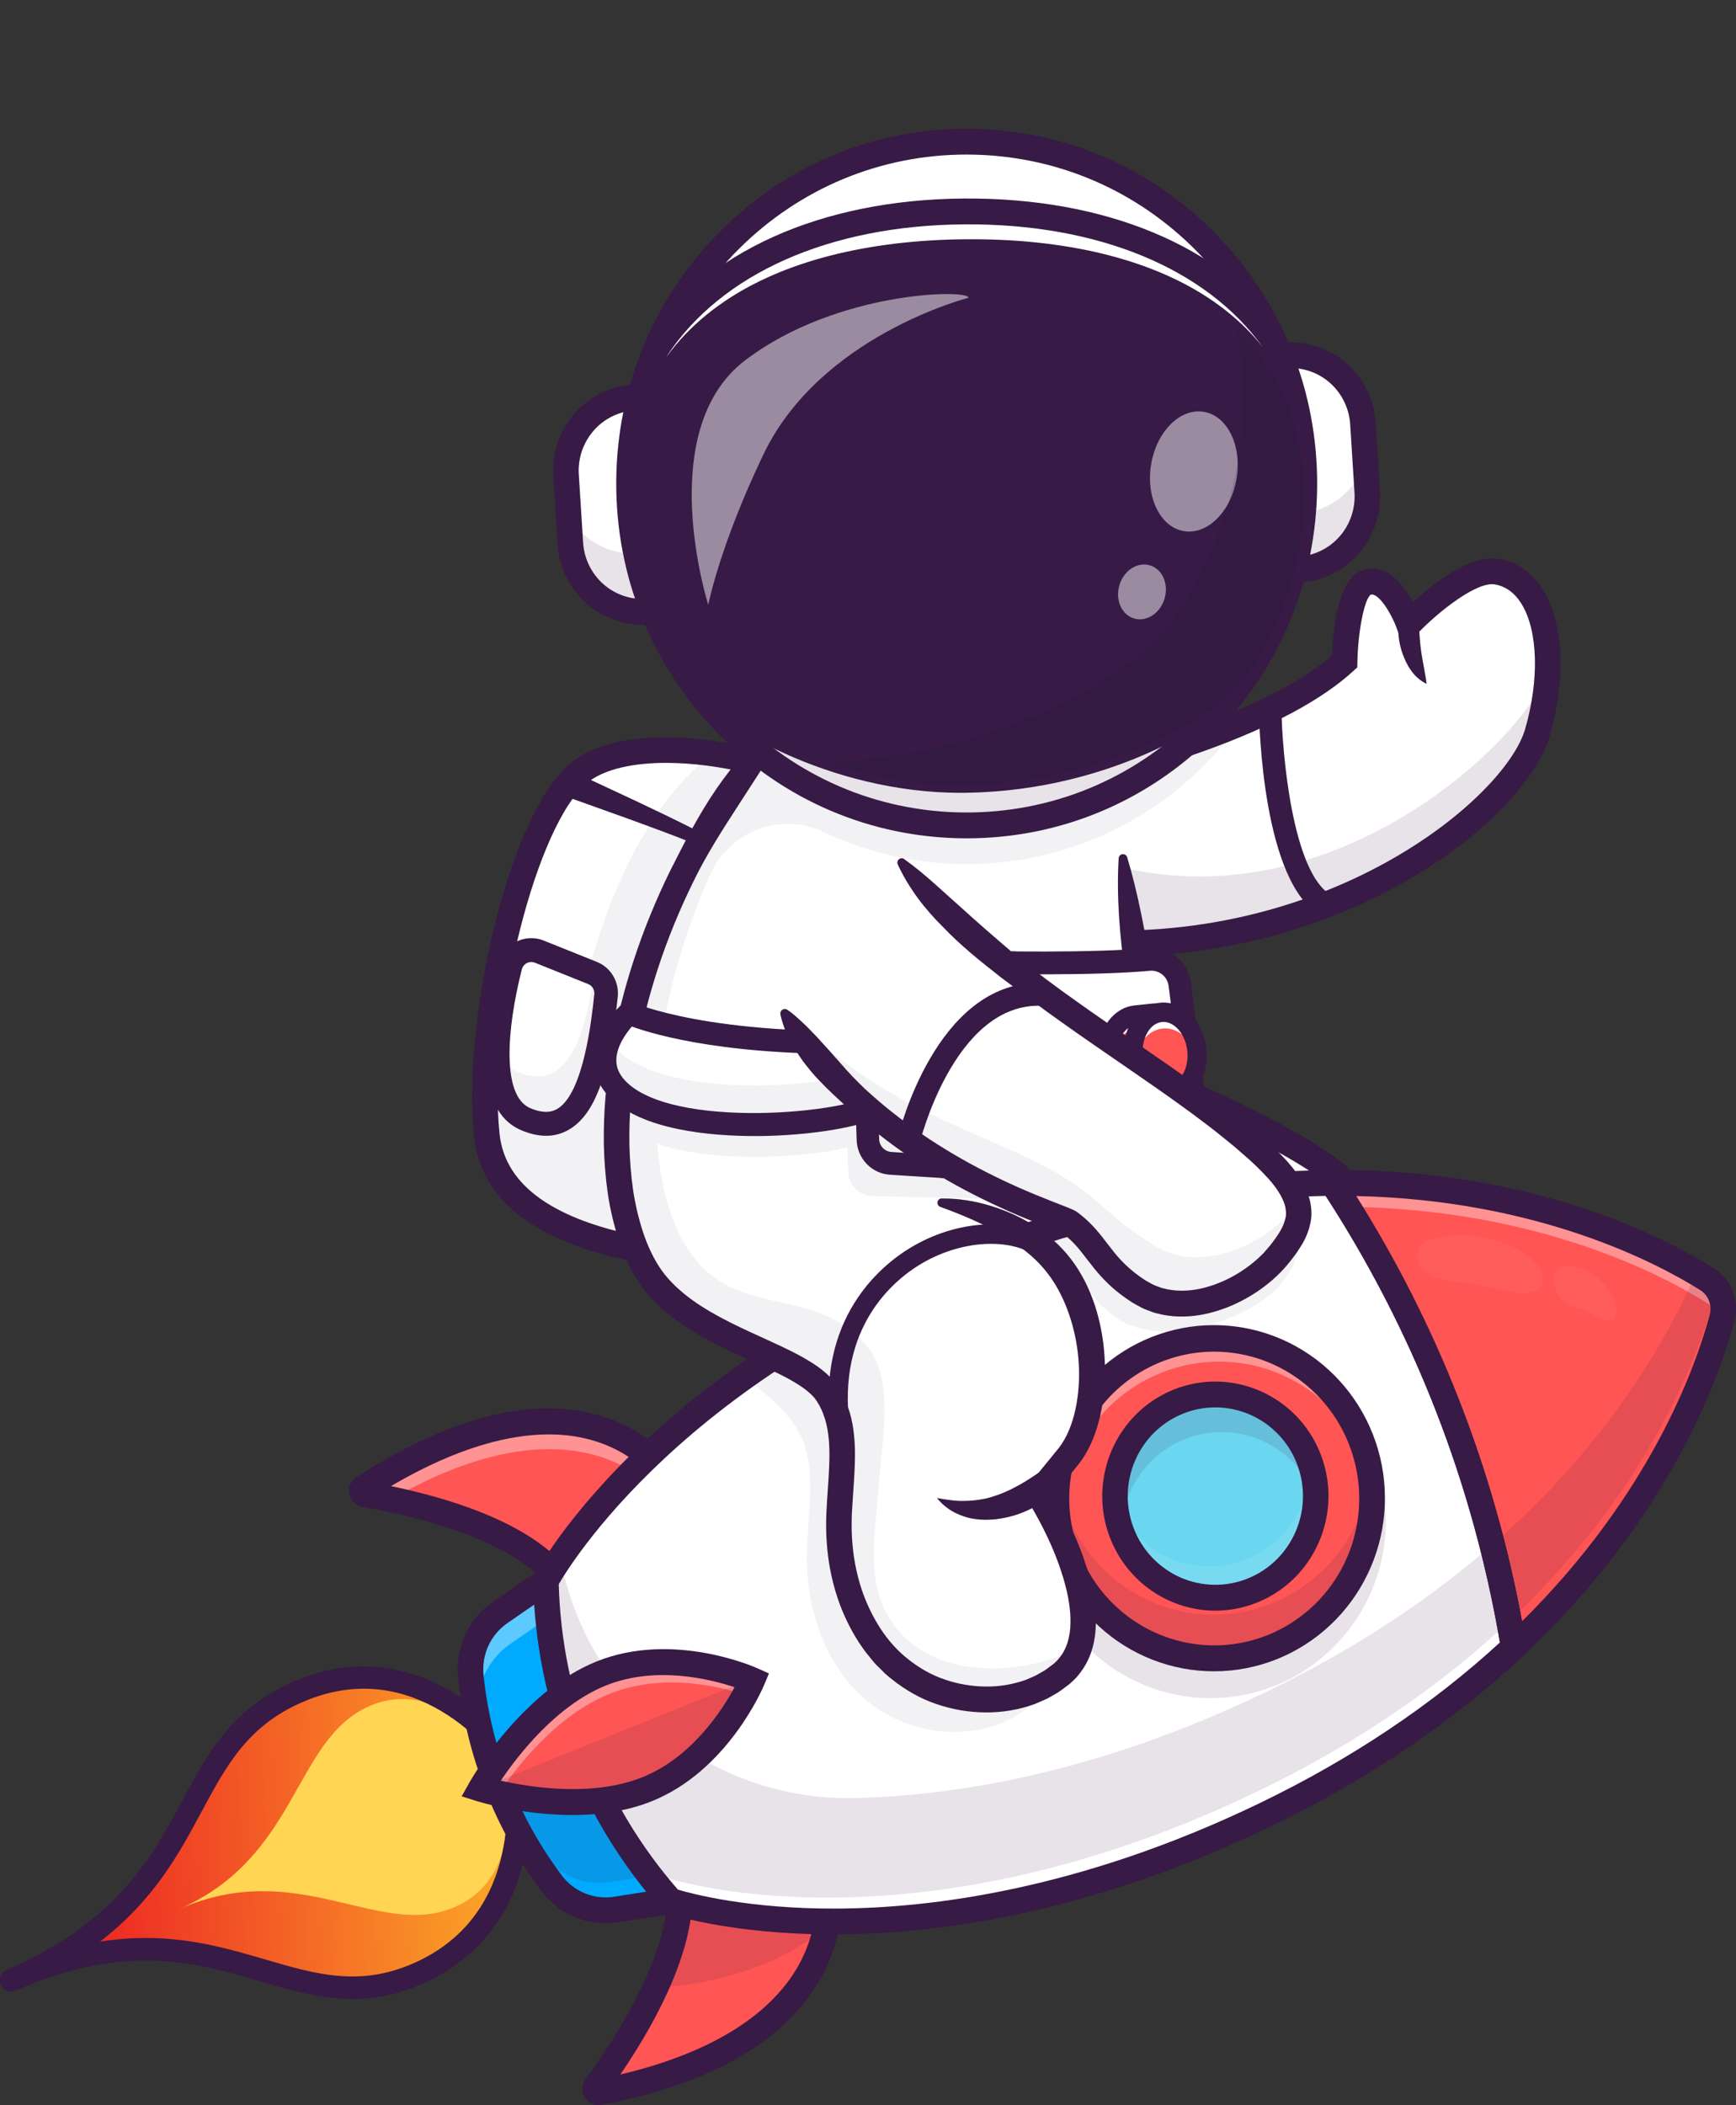<svg width="66" height="80" viewBox="0 0 66 80" fill="none" xmlns="http://www.w3.org/2000/svg">
<rect x="0" y="0" width="66" height="80" fill="#333333" stroke="none"/>
<g clip-path="url(#clip0_3_132)">
<path d="M9.94 64.969L12.872 63.699L16.164 64.088L20.927 68.96L17.316 74.403L13.039 75.479L12.117 75.297L3.498 74.053L9.94 64.969Z" fill="url(#paint0_linear_3_132)"/>
<path d="M6.825 72.542C11.361 70.55 14.432 73.726 17.308 72.463C20.184 71.199 19.145 67.125 19.145 67.125C19.145 67.125 16.915 63.574 14.037 64.837C11.16 66.1 11.361 70.55 6.825 72.542Z" fill="#FFD553"/>
<path d="M13.4 75.961C12.184 75.961 11.046 75.628 9.871 75.284C7.491 74.588 4.795 73.8 0.596 75.644C0.545 75.668 0.49 75.681 0.434 75.683C0.378 75.684 0.322 75.675 0.27 75.654C0.218 75.634 0.17 75.604 0.13 75.564C0.089 75.525 0.057 75.478 0.035 75.427C0.012 75.375 0.001 75.319 2.89874e-05 75.262C-0.001 75.206 0.01 75.149 0.031 75.097C0.052 75.044 0.083 74.997 0.123 74.957C0.162 74.917 0.209 74.885 0.261 74.863C4.466 73.017 5.778 70.575 6.937 68.42C7.9 66.628 8.81 64.935 11.133 63.914C13.29 62.967 15.495 63.169 17.511 64.498C19.01 65.486 19.867 66.738 19.904 66.791C19.934 66.836 19.956 66.887 19.968 66.94C19.981 67.002 20.3 68.492 19.989 70.275C19.57 72.673 18.209 74.441 16.053 75.388C15.107 75.804 14.235 75.961 13.4 75.961ZM5.544 73.645C7.296 73.645 8.749 74.07 10.103 74.467C12.015 75.026 13.666 75.508 15.718 74.608C19.985 72.734 19.284 67.886 19.162 67.204C18.737 66.615 15.771 62.804 11.467 64.695C9.409 65.599 8.605 67.094 7.674 68.827C6.809 70.436 5.863 72.196 3.801 73.785C4.377 73.692 4.96 73.646 5.544 73.645Z" fill="#371A45"/>
<path d="M45.017 41.493C45.017 41.493 50.479 43.816 51.405 45.251C52.331 46.686 48.935 46.722 48.935 46.722" fill="white"/>
<path d="M48.935 47.215C48.86 47.215 48.786 47.197 48.719 47.163C48.652 47.13 48.593 47.081 48.548 47.02L44.629 41.79C44.565 41.704 44.53 41.599 44.531 41.491C44.531 41.383 44.567 41.278 44.633 41.193C44.698 41.108 44.789 41.047 44.893 41.019C44.996 40.992 45.105 41 45.204 41.041C45.777 41.285 50.831 43.467 51.812 44.985C52.155 45.518 52.068 45.933 51.932 46.188C51.441 47.117 49.519 47.209 48.941 47.215H48.935ZM46.549 42.728L49.17 46.227C50.078 46.184 50.952 45.96 51.075 45.726C51.087 45.704 51.063 45.625 50.998 45.522C50.534 44.801 48.436 43.634 46.549 42.727L46.549 42.728Z" fill="#371A45"/>
<path d="M22.085 29.314C19.963 30.923 18.019 38.586 18.511 43.154C19.002 47.723 26.981 48.064 31.544 47.914C36.107 47.765 36.091 37.326 36.032 34.529C35.938 30.163 25.23 26.929 22.085 29.314Z" fill="white"/>
<g opacity="0.25">
<path opacity="0.25" d="M31.544 47.914C26.98 48.063 19.002 47.72 18.51 43.152C18.445 42.51 18.42 41.865 18.437 41.22C19.698 42.222 21.453 41.33 21.665 40.105C22.971 32.537 25.757 29.634 27.104 28.639C31.209 29.221 35.969 31.624 36.03 34.53C36.092 37.327 36.107 47.767 31.544 47.914Z" fill="#371A45"/>
</g>
<path d="M29.953 48.433C24.439 48.433 18.483 47.436 18.028 43.207C17.553 38.788 19.362 30.766 21.793 28.921C23.95 27.285 28.925 28.066 32.298 29.727C34.98 31.049 36.477 32.75 36.515 34.519C36.625 39.642 36.127 48.256 31.558 48.406C31.032 48.423 30.494 48.433 29.953 48.433ZM25.323 28.99C24.068 28.99 23.015 29.223 22.377 29.706C20.418 31.192 18.521 38.703 18.994 43.101C19.435 47.203 27.038 47.571 31.53 47.425C35.511 47.295 35.612 37.53 35.548 34.541C35.519 33.178 34.18 31.745 31.876 30.61C29.734 29.555 27.282 28.99 25.323 28.99Z" fill="#371A45"/>
<path d="M22.533 36.978L20.508 36.161C20.4 36.117 20.285 36.098 20.169 36.103C20.052 36.108 19.939 36.138 19.835 36.191C19.732 36.244 19.64 36.319 19.567 36.41C19.494 36.501 19.441 36.608 19.412 36.721C18.986 38.382 18.331 41.824 19.982 42.529C21.984 43.384 22.693 41.047 23.045 37.837C23.064 37.657 23.024 37.476 22.932 37.321C22.84 37.165 22.7 37.045 22.533 36.978Z" fill="white"/>
<g opacity="0.25">
<path opacity="0.25" d="M23.041 37.832C22.696 41.042 21.992 43.381 19.989 42.531C19.166 42.183 18.913 41.154 18.92 40.004C19.087 40.333 19.326 40.588 19.661 40.73C21.454 41.49 22.208 39.695 22.591 37.005C22.741 37.079 22.865 37.199 22.945 37.346C23.026 37.495 23.059 37.664 23.041 37.832Z" fill="#371A45"/>
</g>
<path d="M20.761 43.161C20.464 43.161 20.148 43.09 19.816 42.949C17.985 42.173 18.346 39.075 18.971 36.612C19.015 36.436 19.097 36.271 19.209 36.129C19.322 35.987 19.463 35.871 19.623 35.789C19.784 35.706 19.959 35.66 20.139 35.651C20.319 35.643 20.498 35.673 20.665 35.74L22.692 36.553C22.95 36.656 23.167 36.842 23.31 37.082C23.453 37.322 23.515 37.602 23.486 37.881C23.17 40.831 22.62 42.337 21.647 42.917C21.379 43.078 21.073 43.163 20.761 43.161ZM20.197 36.556C20.115 36.557 20.036 36.585 19.971 36.635C19.906 36.686 19.86 36.757 19.839 36.837C19.27 39.08 19.056 41.644 20.162 42.112C20.582 42.291 20.919 42.298 21.192 42.136C22.192 41.54 22.495 38.712 22.595 37.783C22.603 37.702 22.585 37.62 22.543 37.55C22.501 37.48 22.437 37.426 22.362 37.396L20.335 36.583C20.291 36.566 20.245 36.557 20.197 36.556Z" fill="#371A45"/>
<path d="M21.789 29.324L24.175 30.438C24.969 30.816 25.761 31.19 26.549 31.595C26.605 31.624 26.648 31.673 26.669 31.732C26.689 31.792 26.687 31.857 26.661 31.915C26.636 31.972 26.589 32.018 26.531 32.042C26.474 32.065 26.409 32.066 26.351 32.042L26.347 32.041C25.543 31.718 24.718 31.419 23.898 31.119L21.427 30.235L21.423 30.233C21.31 30.184 21.219 30.093 21.17 29.978C21.12 29.863 21.116 29.734 21.157 29.616C21.198 29.499 21.282 29.401 21.392 29.344C21.501 29.286 21.628 29.273 21.747 29.307C21.76 29.312 21.776 29.318 21.789 29.324Z" fill="#371A45"/>
<path d="M58.447 27.847C57.66 30.563 51.685 35.593 43.112 35.845C42.259 35.87 41.405 35.848 40.554 35.778L39.789 32.472L39.176 29.826C39.176 29.826 40.508 29.58 42.327 29.091C43.764 28.706 45.507 28.168 47.14 27.481C48.679 26.833 50.123 26.052 51.12 25.138C51.12 25.138 51.174 22.416 51.937 22.14C52.868 21.801 53.558 23.715 53.558 23.715C53.558 23.715 55.675 21.51 56.91 21.724C58.748 22.04 59.311 24.868 58.447 27.847Z" fill="white"/>
<g opacity="0.35">
<path opacity="0.35" d="M58.833 25.626C58.789 26.379 58.66 27.124 58.447 27.847C57.584 30.825 50.481 36.588 40.554 35.778L39.176 29.826C39.176 29.826 39.59 29.749 40.27 29.597L41.879 32.752C50.079 35.252 57.486 28.691 58.833 25.626Z" fill="#371A45"/>
</g>
<path d="M42.438 36.346C41.809 36.346 41.169 36.32 40.517 36.269C40.453 36.264 40.391 36.246 40.333 36.217C40.276 36.188 40.225 36.148 40.184 36.099C40.142 36.05 40.11 35.993 40.091 35.931C40.071 35.87 40.063 35.805 40.068 35.74C40.073 35.676 40.091 35.613 40.12 35.555C40.149 35.498 40.19 35.447 40.238 35.405C40.287 35.363 40.344 35.331 40.405 35.312C40.465 35.292 40.53 35.285 40.593 35.29C50.384 36.089 57.219 30.338 57.982 27.709C58.526 25.832 58.473 23.964 57.846 22.948C57.587 22.529 57.246 22.28 56.83 22.208C56.153 22.091 54.713 23.219 53.907 24.058L53.369 24.618L53.105 23.884C52.891 23.297 52.401 22.51 52.111 22.6C51.87 22.773 51.63 23.982 51.606 25.148L51.602 25.36L51.447 25.502C47.993 28.668 39.62 30.245 39.265 30.309C39.138 30.333 39.008 30.304 38.902 30.23C38.796 30.156 38.724 30.043 38.701 29.915C38.678 29.787 38.706 29.655 38.779 29.548C38.852 29.441 38.964 29.367 39.091 29.344C39.174 29.329 47.292 27.8 50.642 24.912C50.68 23.905 50.873 22.009 51.774 21.68C52.689 21.346 53.355 22.217 53.715 22.885C54.491 22.173 55.908 21.055 56.993 21.242C57.683 21.361 58.263 21.771 58.669 22.43C59.447 23.691 59.54 25.82 58.913 27.986C58.033 31.019 51.548 36.346 42.438 36.346Z" fill="#371A45"/>
<path d="M49.548 47.539C49.548 47.539 37.544 52.236 33.332 51.9C29.121 51.564 24.586 50.889 24.338 42.806C24.184 37.78 26.64 32.836 28.522 29.816C29.667 27.976 30.6 26.848 30.6 26.848L42.19 27.447C42.19 27.447 42.235 28.065 42.328 29.091C42.386 29.731 42.464 30.53 42.562 31.435C42.703 32.736 42.885 34.256 43.113 35.844C43.462 38.279 43.919 40.873 44.496 43.078C44.743 44.032 48.7 44.294 49.548 47.539Z" fill="white"/>
<path d="M42.851 32.572C43.285 34.002 43.533 35.449 43.785 36.894C44.036 38.339 44.267 39.785 44.562 41.215C44.637 41.572 44.717 41.927 44.799 42.282L44.927 42.812L44.96 42.945L44.962 42.953V42.951V42.948C44.962 42.946 44.962 42.944 44.961 42.942C44.959 42.94 44.958 42.939 44.956 42.938C44.957 42.938 44.959 42.939 44.96 42.94C44.962 42.942 44.96 42.943 44.963 42.947C44.97 42.953 44.976 42.959 44.981 42.966C44.998 42.983 45.016 43 45.035 43.014C45.125 43.089 45.269 43.17 45.417 43.248C45.565 43.325 45.727 43.4 45.891 43.475C46.219 43.626 46.56 43.78 46.898 43.953C47.572 44.297 48.248 44.718 48.813 45.301C49.099 45.592 49.347 45.92 49.551 46.275C49.754 46.633 49.91 47.017 50.015 47.416L50.128 47.842L49.721 47.999C47.812 48.734 45.897 49.416 43.959 50.057C42.022 50.698 40.069 51.288 38.073 51.765C37.074 51.999 36.066 52.211 35.025 52.33C34.505 52.39 33.978 52.429 33.425 52.398C33.283 52.394 33.162 52.38 33.034 52.372L32.651 52.338C32.395 52.314 32.139 52.289 31.883 52.258C30.858 52.136 29.814 51.952 28.805 51.577C28.296 51.389 27.808 51.146 27.35 50.853C26.887 50.555 26.463 50.197 26.088 49.791C25.719 49.383 25.399 48.933 25.137 48.448C24.875 47.972 24.661 47.472 24.496 46.953L24.432 46.762L24.379 46.568L24.273 46.179L24.186 45.788L24.143 45.592L24.109 45.396L24.041 45.003C24.021 44.872 24.007 44.741 23.99 44.609C23.953 44.347 23.931 44.084 23.909 43.821C23.82 42.768 23.829 41.709 23.936 40.657C24.048 39.61 24.242 38.574 24.517 37.558C25.059 35.531 25.878 33.601 26.841 31.763C27.323 30.843 27.805 29.92 28.39 29.062C28.974 28.204 29.622 27.389 30.474 26.745C30.503 26.723 30.539 26.711 30.576 26.712C30.613 26.712 30.649 26.725 30.677 26.749C30.706 26.772 30.726 26.804 30.735 26.841C30.744 26.877 30.74 26.915 30.725 26.949L30.722 26.955C30.296 27.906 29.776 28.77 29.248 29.629C28.729 30.493 28.169 31.332 27.699 32.226C26.759 34.009 25.972 35.878 25.453 37.815C25.192 38.78 25.007 39.764 24.901 40.759C24.799 41.75 24.791 42.749 24.875 43.742C24.896 43.99 24.916 44.239 24.952 44.484C24.969 44.607 24.982 44.731 25.001 44.853L25.064 45.219L25.096 45.401L25.135 45.581L25.215 45.941L25.312 46.295L25.36 46.472L25.418 46.644C25.563 47.104 25.753 47.548 25.985 47.97C26.21 48.386 26.484 48.773 26.801 49.123C27.434 49.816 28.246 50.322 29.143 50.654C30.04 50.986 31.01 51.165 31.996 51.281C32.242 51.311 32.491 51.336 32.74 51.359L33.115 51.392C33.239 51.401 33.371 51.416 33.482 51.418C33.599 51.42 33.713 51.433 33.833 51.427L34.191 51.418C34.433 51.4 34.674 51.387 34.919 51.354C35.895 51.244 36.877 51.039 37.853 50.81C39.805 50.343 41.74 49.756 43.66 49.125C45.58 48.495 47.49 47.81 49.372 47.085L49.078 47.669C48.911 47.035 48.582 46.457 48.124 45.993C47.666 45.52 47.085 45.15 46.462 44.833C46.15 44.673 45.825 44.526 45.49 44.372C45.322 44.294 45.152 44.217 44.977 44.126C44.803 44.035 44.623 43.939 44.428 43.784C44.376 43.742 44.326 43.696 44.28 43.646L44.206 43.563C44.18 43.53 44.157 43.492 44.133 43.456C44.087 43.394 44.046 43.272 44.023 43.2L43.988 43.064L43.849 42.522C43.76 42.159 43.673 41.798 43.593 41.435C43.429 40.709 43.272 39.983 43.135 39.254C42.997 38.524 42.88 37.792 42.778 37.058C42.578 35.59 42.44 34.112 42.53 32.614C42.533 32.575 42.549 32.539 42.575 32.511C42.602 32.482 42.637 32.464 42.675 32.46C42.713 32.455 42.752 32.464 42.784 32.486C42.816 32.507 42.84 32.539 42.852 32.576L42.851 32.572Z" fill="#371A45"/>
<path d="M25.501 72.236L23.425 72.563C22.963 72.636 22.491 72.581 22.058 72.404C21.626 72.227 21.248 71.934 20.966 71.558C19.256 69.273 18.196 66.559 17.902 63.709C17.853 63.239 17.931 62.765 18.128 62.336C18.324 61.907 18.631 61.541 19.017 61.275L20.755 60.077" fill="#00AAFF"/>
<g opacity="0.6">
<path opacity="0.6" d="M21.123 61.282L19.404 62.468C18.977 62.762 18.637 63.168 18.42 63.642C18.203 64.115 18.117 64.64 18.171 65.159C18.213 65.568 18.269 65.974 18.34 66.378C18.132 65.587 17.985 64.781 17.902 63.967C17.853 63.497 17.931 63.023 18.128 62.595C18.324 62.166 18.631 61.8 19.017 61.533L20.755 60.336L21.123 61.282Z" fill="white"/>
</g>
<g opacity="0.35">
<path opacity="0.35" d="M19.21 68.082C19.636 68.94 20.137 69.757 20.71 70.522C20.992 70.898 21.369 71.191 21.802 71.368C22.235 71.544 22.707 71.599 23.169 71.526L25.106 71.221L20.755 60.076L20.384 60.332L23.61 68.594L21.532 68.921C21.107 68.988 20.671 68.947 20.266 68.8C19.86 68.654 19.498 68.407 19.21 68.082ZM23.213 67.579L20.384 60.332L20.501 60.252L23.353 67.558L23.213 67.579Z" fill="#371A45"/>
</g>
<path d="M25.869 56.847C24.789 54.706 21.088 51.873 13.81 56.547C13.789 56.56 13.772 56.58 13.762 56.603C13.752 56.627 13.749 56.652 13.754 56.677C13.759 56.702 13.771 56.725 13.789 56.743C13.807 56.761 13.83 56.773 13.854 56.777C15.066 56.996 20.763 57.978 21.807 60.976" fill="#FF5555"/>
<g opacity="0.6">
<path opacity="0.6" d="M15.035 56.878C14.513 56.765 14.095 56.691 13.854 56.648C13.83 56.643 13.807 56.631 13.789 56.613C13.771 56.596 13.759 56.573 13.754 56.548C13.749 56.523 13.752 56.497 13.762 56.474C13.772 56.451 13.788 56.431 13.809 56.417C21.088 51.743 24.788 54.577 25.869 56.718L25.428 57.165C24.032 55.34 20.751 53.677 15.035 56.878Z" fill="white"/>
</g>
<path d="M21.806 61.468C21.706 61.468 21.608 61.436 21.526 61.377C21.444 61.319 21.382 61.236 21.349 61.14C21 60.137 19.559 58.302 13.826 57.27L13.769 57.26C13.648 57.239 13.536 57.18 13.449 57.093C13.361 57.006 13.302 56.894 13.278 56.772C13.254 56.65 13.268 56.524 13.316 56.41C13.364 56.296 13.446 56.199 13.55 56.132C17.088 53.86 20.173 53.065 22.719 53.769C24.965 54.391 25.972 55.972 26.3 56.624C26.359 56.74 26.369 56.874 26.33 56.998C26.29 57.122 26.203 57.225 26.089 57.284C25.974 57.343 25.841 57.354 25.719 57.314C25.596 57.273 25.495 57.186 25.436 57.07C25.166 56.535 24.335 55.234 22.463 54.716C20.407 54.147 17.794 54.755 14.864 56.473C20.087 57.566 21.779 59.418 22.264 60.814C22.289 60.888 22.297 60.967 22.286 61.044C22.276 61.122 22.247 61.196 22.202 61.26C22.157 61.324 22.098 61.376 22.029 61.413C21.96 61.449 21.884 61.467 21.806 61.468H21.806Z" fill="#371A45"/>
<path d="M31.324 70.823C31.982 73.133 31.242 77.885 22.772 79.506C22.748 79.511 22.722 79.508 22.699 79.497C22.677 79.487 22.657 79.47 22.644 79.449C22.631 79.427 22.624 79.402 22.625 79.377C22.626 79.352 22.634 79.327 22.649 79.307C23.386 78.31 26.83 73.519 25.567 70.609" fill="#D25658"/>
<path d="M22.773 79.507C22.748 79.512 22.723 79.509 22.7 79.498C22.677 79.488 22.658 79.471 22.644 79.45C22.631 79.428 22.625 79.403 22.626 79.378C22.627 79.352 22.635 79.328 22.65 79.307C23.027 78.797 24.115 77.291 24.916 75.552C25.674 73.909 26.175 72.057 25.58 70.641C25.576 70.631 25.57 70.62 25.566 70.61H25.601L31.324 70.822C31.509 71.47 31.583 72.311 31.407 73.221C30.958 75.554 28.866 78.34 22.773 79.507Z" fill="#FF5555"/>
<g opacity="0.35">
<path opacity="0.35" d="M24.916 75.552C25.674 73.909 26.175 72.057 25.58 70.641C25.587 70.631 25.594 70.621 25.602 70.611L31.324 70.823C31.509 71.471 31.584 72.312 31.407 73.222C30.042 74.395 27.972 75.316 24.916 75.552Z" fill="#371A45"/>
</g>
<path d="M22.747 80C22.635 79.999 22.524 79.967 22.429 79.907C22.333 79.847 22.255 79.761 22.205 79.659C22.155 79.557 22.133 79.443 22.143 79.329C22.153 79.215 22.194 79.107 22.261 79.015C23.21 77.73 26.222 73.34 25.122 70.809C25.07 70.689 25.067 70.554 25.114 70.433C25.161 70.311 25.253 70.213 25.371 70.16C25.489 70.108 25.622 70.105 25.743 70.152C25.863 70.199 25.959 70.293 26.012 70.412C27.13 72.988 25.013 76.745 23.585 78.832C26.84 78.067 29.137 76.703 30.258 74.859C31.34 73.08 30.991 71.424 30.859 70.959C30.823 70.833 30.838 70.699 30.901 70.585C30.963 70.471 31.067 70.387 31.191 70.351C31.314 70.315 31.447 70.33 31.56 70.393C31.672 70.456 31.755 70.562 31.791 70.687C31.996 71.408 32.339 73.309 31.084 75.373C29.695 77.657 26.93 79.209 22.864 79.988C22.825 79.996 22.786 80 22.747 80Z" fill="#371A45"/>
<path d="M65.542 49.145C65.542 49.145 63.639 61.397 47.957 68.966C34.597 75.413 25.36 72.236 25.36 72.236C22.393 68.887 20.71 64.573 20.614 60.076C20.614 60.076 22.665 56.189 28.235 52.258C28.426 52.123 28.623 51.987 28.824 51.852C30.999 50.383 33.672 48.923 36.921 47.679C37.687 47.386 38.486 47.105 39.318 46.836C39.35 46.825 39.383 46.816 39.416 46.806C42.771 45.735 45.843 45.197 48.606 45.017C48.694 45.011 48.781 45.007 48.869 45.002C59.532 44.399 65.542 49.145 65.542 49.145Z" fill="white"/>
<path d="M57.546 62.594C56.504 56.289 54.157 50.276 50.659 44.952C60.289 44.887 65.682 49.145 65.682 49.145C65.682 49.145 64.621 55.981 57.546 62.594Z" fill="#FF5555"/>
<g opacity="0.6">
<path opacity="0.6" d="M65.483 49.905C65.632 49.335 65.682 49.015 65.682 49.015C65.682 49.015 60.29 44.758 50.659 44.822C50.885 45.166 51.105 45.513 51.322 45.862C59.485 45.976 64.457 49.176 65.483 49.905Z" fill="white"/>
</g>
<path d="M57.216 63.571L57.068 62.675C56.03 56.397 53.738 50.526 50.255 45.224L49.758 44.468L50.654 44.462C58.288 44.408 63.33 47.05 65.144 48.187C65.475 48.393 65.732 48.702 65.875 49.067C66.017 49.433 66.039 49.836 65.936 50.215C65.38 52.3 63.48 57.715 57.874 62.955L57.216 63.571ZM51.557 45.45C54.666 50.377 56.807 55.863 57.866 61.61C62.785 56.745 64.488 51.88 65.001 49.96C65.048 49.784 65.038 49.598 64.972 49.429C64.906 49.259 64.787 49.116 64.634 49.021C62.963 47.974 58.434 45.599 51.557 45.45Z" fill="#371A45"/>
<path d="M31.702 73.51C27.742 73.51 25.441 72.734 25.344 72.701L25.224 72.659L25.139 72.564C22.094 69.128 20.366 64.701 20.269 60.087L20.266 59.959L20.326 59.845C20.375 59.754 21.547 57.565 24.486 54.797C27.179 52.26 31.939 48.739 39.31 46.37C43.176 45.128 46.992 44.486 50.655 44.462L50.917 44.46L51.062 44.681C54.613 50.085 56.953 56.07 58.017 62.468L58.113 62.732L57.875 62.956C55.186 65.472 51.965 67.643 48.305 69.41C41.323 72.779 35.47 73.499 31.79 73.51L31.702 73.51ZM25.773 71.808C26.285 71.961 28.462 72.547 31.839 72.528C35.41 72.511 41.092 71.802 47.887 68.523C51.372 66.842 54.444 64.787 57.024 62.415C55.981 56.322 53.754 50.616 50.4 45.446C46.914 45.498 43.284 46.123 39.604 47.305C26.685 51.456 21.824 59.202 21.242 60.201C21.364 64.487 22.967 68.594 25.773 71.808Z" fill="#371A45"/>
<path d="M23.024 73.085C22.551 73.085 22.083 72.974 21.659 72.761C21.235 72.547 20.865 72.237 20.579 71.854C18.816 69.498 17.723 66.699 17.419 63.759C17.361 63.201 17.454 62.638 17.687 62.129C17.92 61.62 18.285 61.184 18.744 60.869L20.481 59.671C20.534 59.633 20.593 59.606 20.656 59.592C20.719 59.577 20.785 59.576 20.848 59.587C20.912 59.599 20.972 59.623 21.027 59.659C21.081 59.694 21.127 59.74 21.164 59.794C21.2 59.848 21.226 59.909 21.238 59.973C21.251 60.037 21.251 60.103 21.238 60.167C21.226 60.231 21.201 60.292 21.164 60.346C21.128 60.4 21.081 60.447 21.027 60.482L19.29 61.68C18.977 61.896 18.727 62.194 18.567 62.542C18.407 62.89 18.344 63.276 18.384 63.657C18.669 66.419 19.696 69.048 21.352 71.261C21.581 71.568 21.888 71.806 22.24 71.949C22.591 72.093 22.975 72.138 23.35 72.078L25.427 71.751C25.555 71.731 25.684 71.763 25.788 71.84C25.892 71.917 25.962 72.032 25.981 72.161C26.001 72.29 25.97 72.421 25.894 72.526C25.818 72.631 25.704 72.701 25.577 72.721L23.499 73.048C23.342 73.073 23.183 73.085 23.024 73.085Z" fill="#371A45"/>
<g opacity="0.35">
<path opacity="0.35" d="M50.735 62.554C53.34 59.918 53.34 55.644 50.735 53.008C48.13 50.371 43.907 50.371 41.302 53.008C38.697 55.644 38.697 59.918 41.302 62.554C43.907 65.19 48.13 65.19 50.735 62.554Z" fill="#371A45"/>
</g>
<path d="M46.166 63.017C49.478 63.017 52.164 60.299 52.164 56.947C52.164 53.594 49.478 50.876 46.166 50.876C42.853 50.876 40.167 53.594 40.167 56.947C40.167 60.299 42.853 63.017 46.166 63.017Z" fill="#FF5555"/>
<g opacity="0.6">
<path opacity="0.6" d="M52.065 55.975C52.024 55.843 51.978 55.713 51.928 55.583C50.711 52.465 47.226 50.937 44.145 52.168C41.429 53.254 39.933 56.122 40.451 58.922C39.495 55.904 41.006 52.613 43.96 51.432C47.042 50.201 50.526 51.73 51.744 54.848C51.886 55.212 51.994 55.59 52.065 55.975Z" fill="white"/>
</g>
<g opacity="0.35">
<path opacity="0.35" d="M48.369 62.592C45.288 63.823 41.803 62.296 40.586 59.177C40.215 58.231 40.087 57.206 40.212 56.197C40.281 56.649 40.399 57.093 40.565 57.519C41.782 60.637 45.267 62.166 48.348 60.934C49.35 60.534 50.227 59.868 50.887 59.006C51.546 58.144 51.964 57.118 52.096 56.036C52.51 58.772 51.021 61.532 48.369 62.592Z" fill="#371A45"/>
</g>
<path d="M46.164 63.511C44.545 63.514 42.984 62.906 41.785 61.805C40.587 60.705 39.837 59.192 39.682 57.561C39.528 55.931 39.98 54.301 40.95 52.99C41.921 51.68 43.339 50.782 44.928 50.474C46.518 50.165 48.164 50.468 49.544 51.322C50.925 52.177 51.941 53.522 52.394 55.094C52.846 56.667 52.703 58.353 51.991 59.825C51.28 61.296 50.052 62.445 48.548 63.049C47.789 63.353 46.98 63.511 46.164 63.511ZM46.167 51.364C45.355 51.364 44.553 51.545 43.819 51.895C43.085 52.245 42.435 52.754 41.918 53.387C41.401 54.02 41.028 54.76 40.825 55.555C40.623 56.351 40.597 57.182 40.749 57.988C40.901 58.795 41.227 59.558 41.703 60.223C42.18 60.888 42.796 61.438 43.507 61.834C44.218 62.23 45.006 62.462 45.816 62.515C46.626 62.567 47.437 62.437 48.192 62.136C49.385 61.657 50.376 60.774 50.994 59.636C51.612 58.498 51.819 57.178 51.579 55.903C51.339 54.628 50.668 53.477 49.68 52.649C48.693 51.82 47.45 51.366 46.168 51.364H46.167Z" fill="#371A45"/>
<path d="M48.904 59.584C50.395 58.075 50.395 55.63 48.904 54.122C47.414 52.614 44.998 52.614 43.507 54.122C42.017 55.63 42.017 58.075 43.507 59.584C44.998 61.092 47.414 61.092 48.904 59.584Z" fill="#6BD6F0"/>
<g opacity="0.3">
<path opacity="0.3" d="M47.608 60.445C46.666 60.821 45.616 60.803 44.687 60.396C43.759 59.988 43.028 59.224 42.657 58.272C42.493 57.855 42.403 57.412 42.391 56.963C42.405 57.004 42.42 57.044 42.435 57.085C42.765 57.93 43.378 58.631 44.168 59.064C44.958 59.497 45.873 59.634 46.752 59.451C47.632 59.269 48.42 58.778 48.978 58.065C49.535 57.353 49.826 56.464 49.8 55.556C50.133 56.499 50.09 57.537 49.681 58.449C49.272 59.361 48.528 60.077 47.608 60.445Z" fill="white"/>
</g>
<g opacity="0.35">
<path opacity="0.35" d="M50.062 57.052C50.041 56.99 50.019 56.927 49.994 56.865C49.67 56.034 49.072 55.343 48.302 54.909C47.531 54.475 46.636 54.324 45.767 54.482C44.9 54.641 44.112 55.098 43.54 55.778C42.968 56.457 42.646 57.316 42.629 58.208C42.452 57.675 42.392 57.108 42.454 56.549C42.516 55.989 42.698 55.45 42.987 54.969C43.276 54.488 43.666 54.077 44.129 53.765C44.592 53.453 45.117 53.246 45.667 53.161C46.217 53.075 46.778 53.113 47.313 53.27C47.847 53.427 48.341 53.701 48.759 54.072C49.178 54.442 49.512 54.901 49.737 55.416C49.962 55.931 50.073 56.489 50.062 57.052Z" fill="#371A45"/>
</g>
<path d="M46.205 61.208C45.342 61.206 44.5 60.942 43.787 60.451C43.074 59.96 42.523 59.264 42.206 58.452C41.335 56.22 42.42 53.687 44.625 52.805C46.831 51.923 49.335 53.021 50.206 55.254C51.078 57.486 49.992 60.019 47.786 60.901C47.283 61.103 46.746 61.207 46.205 61.208ZM46.202 53.482C45.784 53.482 45.37 53.562 44.982 53.718C43.273 54.401 42.433 56.361 43.108 58.091C43.268 58.503 43.508 58.879 43.812 59.197C44.116 59.515 44.479 59.769 44.88 59.946C45.282 60.122 45.714 60.216 46.151 60.223C46.588 60.231 47.023 60.151 47.43 59.988C49.138 59.305 49.979 57.344 49.304 55.614C49.058 54.985 48.63 54.446 48.077 54.065C47.524 53.685 46.871 53.482 46.202 53.482Z" fill="#371A45"/>
<g opacity="0.2">
<path opacity="0.2" d="M58.66 48.573C58.631 47.651 56.739 46.929 55.667 46.937C54.558 46.946 53.891 47.139 53.886 47.683C53.879 48.441 54.743 48.709 55.77 48.748C56.496 48.776 58.696 49.711 58.66 48.573Z" fill="white"/>
</g>
<g opacity="0.2">
<path opacity="0.2" d="M61.44 49.738C61.38 48.939 60.426 48.194 59.906 48.134C59.368 48.072 59.053 48.196 59.078 48.666C59.112 49.322 59.545 49.608 60.045 49.706C60.399 49.776 61.513 50.724 61.44 49.738Z" fill="white"/>
</g>
<g opacity="0.35">
<path opacity="0.35" d="M25.245 71.329C25.245 71.329 34.482 74.505 47.841 68.059C61.409 61.511 64.662 51.46 65.293 48.867C65.357 48.91 65.413 48.949 65.462 48.983C65.265 48.845 64.939 48.626 64.485 48.359C62.643 52.595 58.258 59.411 48.158 64.285C41.85 67.329 36.461 68.228 32.53 68.328C27.51 68.458 22.995 65.196 21.573 60.322C21.565 60.295 21.557 60.267 21.549 60.241C21.494 60.047 21.442 59.852 21.393 59.657C21.368 59.576 21.341 59.496 21.316 59.414C21.308 59.388 21.301 59.36 21.293 59.334C21.285 59.307 21.277 59.276 21.269 59.247L21.287 59.221C20.921 59.762 20.754 60.076 20.754 60.076C20.785 61.525 20.981 62.965 21.339 64.369C22.132 66.945 23.464 69.319 25.245 71.329Z" fill="#371A45"/>
</g>
<path d="M24.589 67.997C21.839 69.096 18.271 67.975 18.271 67.975C18.271 67.975 18.278 67.963 18.291 67.941C18.499 67.584 20.286 64.623 22.868 63.589C25.346 62.598 28.045 63.615 28.526 63.814C28.575 63.834 28.601 63.846 28.601 63.846C28.601 63.846 27.321 66.906 24.589 67.997Z" fill="#FF5555"/>
<g opacity="0.6">
<path opacity="0.6" d="M28.73 63.975C28.73 63.975 28.653 64.162 28.494 64.458C27.574 64.136 25.298 63.517 23.182 64.364C21.105 65.195 19.543 67.273 18.902 68.239C18.584 68.163 18.399 68.105 18.399 68.105C18.399 68.105 18.407 68.092 18.42 68.07C18.627 67.714 20.414 64.752 22.996 63.719C25.474 62.727 28.173 63.745 28.654 63.943C28.704 63.964 28.73 63.975 28.73 63.975Z" fill="white"/>
</g>
<g opacity="0.35">
<path opacity="0.35" d="M24.589 67.997C21.839 69.096 18.271 67.975 18.271 67.975C18.271 67.975 18.278 67.963 18.291 67.941L28.526 63.814C28.575 63.834 28.601 63.846 28.601 63.846C28.601 63.846 27.321 66.906 24.589 67.997Z" fill="#371A45"/>
</g>
<path d="M21.758 68.973C19.844 68.973 18.229 68.475 18.128 68.444L17.552 68.262L17.85 67.732C17.929 67.592 19.815 64.283 22.691 63.133C25.578 61.977 28.668 63.338 28.798 63.397L29.234 63.593L29.048 64.036C28.993 64.169 27.657 67.299 24.768 68.453C23.795 68.842 22.737 68.973 21.758 68.973ZM19.04 67.667C20.148 67.918 22.515 68.298 24.412 67.541C26.308 66.783 27.468 64.971 27.927 64.116C27.013 63.81 24.938 63.289 23.047 64.046C21.146 64.806 19.678 66.719 19.04 67.667Z" fill="#371A45"/>
<g opacity="0.25">
<path opacity="0.25" d="M38.254 57.985C38.636 58.54 41.274 63.044 39.151 64.834C37.292 66.401 33.863 66.144 32.056 63.679C30.862 62.049 30.619 60.169 30.687 58.731C30.767 57.052 31.064 55.449 30.236 54.192C29.795 53.52 29.068 52.922 28.233 52.258C28.425 52.123 28.621 51.987 28.823 51.852C30.997 50.383 33.671 48.923 36.92 47.679C37.554 47.988 38.161 48.386 38.672 48.897C40.684 50.919 40.74 54.974 39.374 56.618C38.835 57.265 38.254 57.985 38.254 57.985Z" fill="#371A45"/>
</g>
<path d="M39.468 56.758C39.85 57.313 42.488 61.817 40.364 63.607C38.506 65.174 35.076 64.917 33.268 62.452C32.074 60.822 31.832 58.942 31.9 57.504C31.98 55.825 32.277 54.222 31.448 52.965C30.506 51.532 26.831 50.997 25.003 48.876C23.925 47.627 23.348 45.358 23.446 42.58C23.48 41.687 23.574 40.798 23.728 39.919C24.406 35.99 26.305 31.472 29.801 27.471C29.801 27.471 31.191 33.096 32.647 38.092C33.661 41.575 34.709 44.753 35.338 45.505C35.422 45.605 35.498 45.662 35.566 45.672C36.399 45.788 37.211 46.026 37.977 46.378C38.665 46.697 39.331 47.117 39.882 47.669C41.895 49.691 41.95 53.746 40.584 55.39C40.047 56.038 39.468 56.758 39.468 56.758Z" fill="white"/>
<g opacity="0.25">
<path opacity="0.25" d="M41.043 62.58C40.92 62.981 40.685 63.338 40.365 63.607C38.507 65.174 35.077 64.917 33.269 62.452C32.075 60.823 31.833 58.942 31.901 57.504C31.98 55.825 32.276 54.222 31.45 52.966C30.508 51.533 26.832 50.996 25.002 48.877C23.927 47.628 23.349 45.358 23.447 42.579C23.447 42.567 23.448 42.553 23.448 42.541C23.452 42.448 23.456 42.355 23.461 42.26C23.466 42.174 23.471 42.087 23.477 41.999C23.48 41.959 23.482 41.919 23.485 41.878C23.501 41.671 23.52 41.461 23.543 41.249C23.554 41.148 23.566 41.047 23.578 40.944C23.586 40.873 23.596 40.8 23.606 40.728C23.613 40.668 23.622 40.608 23.631 40.546C23.645 40.452 23.659 40.358 23.674 40.261C23.691 40.153 23.709 40.044 23.727 39.935C23.727 39.929 23.729 39.923 23.731 39.916C23.789 39.849 23.85 39.785 23.915 39.725C23.915 39.725 24.281 39.893 25.063 40.098C26.306 40.424 28.598 40.846 32.139 40.841L32.084 38.983C32.078 38.793 32.129 38.607 32.23 38.447C32.331 38.288 32.478 38.163 32.65 38.09C32.734 38.053 32.822 38.03 32.913 38.021L35.113 37.783L38.294 45.577L35.341 45.503L33.12 45.448C32.889 45.433 32.673 45.332 32.512 45.164C32.351 44.996 32.258 44.773 32.251 44.539L32.223 43.606C30.28 44.047 27.063 44.162 24.982 43.468C25.137 45.408 25.672 46.976 26.501 47.938C28.329 50.059 31.07 48.921 32.925 51.109C34.084 52.479 33.478 54.887 33.398 56.567C33.33 58.004 32.781 60.113 33.974 61.742C35.551 63.899 38.965 63.707 41.043 62.58Z" fill="#371A45"/>
</g>
<g opacity="0.25">
<path opacity="0.25" d="M47.142 27.481C45.945 29.146 44.376 30.501 42.563 31.435C40.822 32.326 38.904 32.805 36.954 32.836C35.004 32.867 33.072 32.449 31.305 31.613C29.682 30.842 27.741 31.578 27.002 33.231C25.938 35.609 25.314 37.964 25.062 40.099C24.28 39.895 23.914 39.726 23.914 39.726C23.849 39.787 23.788 39.851 23.73 39.918C24.409 35.989 26.307 31.471 29.804 27.47L29.84 27.847C30.305 27.205 30.6 26.847 30.6 26.847L42.19 27.446C42.19 27.446 42.236 28.064 42.329 29.09C43.766 28.705 45.508 28.168 47.142 27.481Z" fill="#371A45"/>
</g>
<path d="M35.8 45.543C36.429 45.535 37.062 45.638 37.672 45.825C38.282 46.012 38.876 46.277 39.422 46.646C39.698 46.832 39.958 47.04 40.2 47.268C40.445 47.504 40.666 47.764 40.861 48.044C41.248 48.601 41.517 49.221 41.703 49.855C41.883 50.489 41.984 51.142 42.005 51.801C42.035 52.461 41.978 53.122 41.835 53.767C41.687 54.415 41.453 55.067 41.008 55.641L39.842 57.068L39.864 56.477C39.962 56.622 40.037 56.749 40.116 56.883C40.195 57.017 40.267 57.149 40.339 57.283C40.483 57.551 40.618 57.823 40.745 58.099C41.004 58.656 41.22 59.232 41.391 59.822C41.557 60.421 41.678 61.047 41.663 61.711C41.654 62.041 41.614 62.382 41.506 62.717C41.4 63.061 41.227 63.379 40.998 63.655L40.911 63.758C40.881 63.791 40.847 63.821 40.815 63.852C40.75 63.911 40.685 63.982 40.619 64.026C40.486 64.124 40.357 64.228 40.219 64.317C40.077 64.398 39.937 64.483 39.793 64.559L39.346 64.753C38.742 64.972 38.105 65.081 37.463 65.074C36.827 65.069 36.195 64.961 35.593 64.753C34.989 64.55 34.428 64.225 33.928 63.829C33.803 63.729 33.676 63.632 33.566 63.515C33.456 63.398 33.333 63.294 33.229 63.173L32.927 62.801C32.827 62.676 32.745 62.543 32.653 62.414C32.313 61.884 32.039 61.314 31.839 60.715C31.643 60.121 31.515 59.506 31.454 58.883C31.423 58.574 31.407 58.263 31.408 57.952C31.407 57.796 31.412 57.641 31.418 57.485L31.443 57.036C31.481 56.44 31.532 55.861 31.534 55.302C31.535 54.744 31.482 54.208 31.303 53.743C31.283 53.684 31.259 53.626 31.231 53.571C31.203 53.516 31.182 53.457 31.149 53.405L31.055 53.247C31.025 53.202 30.993 53.158 30.959 53.117C30.816 52.949 30.619 52.79 30.398 52.646C29.953 52.357 29.434 52.115 28.91 51.874C27.859 51.391 26.749 50.916 25.738 50.189C25.236 49.822 24.759 49.395 24.375 48.857C23.997 48.326 23.733 47.743 23.533 47.153C23.341 46.565 23.198 45.962 23.106 45.35C23.022 44.746 22.973 44.137 22.958 43.527C22.936 42.312 23.044 41.104 23.24 39.916C23.648 37.54 24.423 35.244 25.477 33.095C26.015 32.026 26.564 30.957 27.241 29.969C27.924 28.989 28.698 28.062 29.685 27.36C29.715 27.339 29.752 27.328 29.789 27.33C29.826 27.332 29.861 27.347 29.89 27.371C29.918 27.396 29.936 27.43 29.943 27.467C29.95 27.504 29.945 27.542 29.928 27.576V27.577C29.376 28.644 28.721 29.584 28.1 30.556C27.475 31.521 26.847 32.49 26.347 33.531C25.331 35.601 24.586 37.812 24.197 40.081C24.01 41.216 23.908 42.365 23.929 43.507C23.942 44.075 23.988 44.641 24.066 45.204C24.149 45.757 24.277 46.303 24.451 46.834C24.626 47.357 24.856 47.856 25.161 48.282C25.459 48.702 25.863 49.07 26.303 49.391C27.194 50.035 28.244 50.493 29.31 50.98C29.844 51.227 30.388 51.475 30.925 51.822C31.192 51.998 31.459 52.203 31.698 52.482C31.757 52.553 31.813 52.628 31.865 52.706L31.996 52.926C32.04 52.999 32.072 53.078 32.11 53.154C32.147 53.23 32.18 53.309 32.208 53.389C32.326 53.7 32.406 54.023 32.447 54.353C32.488 54.668 32.507 54.985 32.504 55.302C32.502 55.922 32.448 56.517 32.412 57.097L32.386 57.53C32.382 57.67 32.377 57.809 32.378 57.948C32.377 58.227 32.391 58.505 32.419 58.782C32.472 59.332 32.586 59.874 32.758 60.399C33.111 61.432 33.697 62.408 34.531 63.055C34.945 63.383 35.41 63.654 35.914 63.822C36.416 63.995 36.942 64.085 37.471 64.09C37.997 64.097 38.519 64.009 39.014 63.831L39.37 63.675C39.483 63.614 39.592 63.547 39.705 63.485C39.812 63.416 39.91 63.334 40.014 63.26C40.07 63.224 40.102 63.182 40.146 63.144C40.166 63.124 40.188 63.106 40.207 63.085L40.261 63.019C40.553 62.677 40.69 62.202 40.697 61.684C40.71 61.168 40.611 60.623 40.461 60.09C40.304 59.549 40.106 59.021 39.869 58.511C39.75 58.254 39.624 57.999 39.49 57.75C39.423 57.625 39.354 57.502 39.284 57.38C39.214 57.258 39.138 57.136 39.072 57.037L38.863 56.728L39.094 56.446L40.253 55.026C40.564 54.628 40.771 54.098 40.889 53.548C41.124 52.441 41.047 51.239 40.713 50.154C40.544 49.612 40.314 49.093 40.007 48.637C39.856 48.41 39.684 48.197 39.495 48C39.3 47.799 39.09 47.615 38.866 47.448C38.403 47.104 37.91 46.804 37.394 46.55C36.87 46.291 36.322 46.07 35.75 45.863H35.749C35.713 45.85 35.683 45.824 35.663 45.791C35.644 45.757 35.636 45.718 35.643 45.679C35.649 45.641 35.669 45.606 35.698 45.581C35.727 45.555 35.764 45.541 35.802 45.541L35.8 45.543Z" fill="#371A45"/>
<path d="M31.944 54.65C31.856 54.649 31.771 54.617 31.706 54.558C31.64 54.5 31.597 54.419 31.585 54.331C31.02 50.096 33.498 48.093 34.59 47.429C36.4 46.328 38.581 46.225 39.894 47.179C39.934 47.207 39.967 47.243 39.993 47.284C40.018 47.325 40.036 47.371 40.044 47.419C40.052 47.467 40.05 47.516 40.04 47.564C40.029 47.611 40.009 47.656 39.981 47.695C39.953 47.735 39.917 47.768 39.876 47.794C39.835 47.819 39.79 47.837 39.742 47.844C39.695 47.852 39.646 47.85 39.599 47.838C39.553 47.827 39.509 47.806 39.47 47.777C38.403 47.002 36.508 47.121 34.964 48.06C33.996 48.65 31.798 50.43 32.306 54.232C32.312 54.28 32.31 54.329 32.297 54.376C32.285 54.423 32.264 54.467 32.235 54.505C32.206 54.544 32.17 54.576 32.129 54.6C32.087 54.625 32.042 54.641 31.994 54.647C31.978 54.649 31.961 54.65 31.944 54.65Z" fill="#371A45"/>
<path d="M40.135 56.697C40.084 56.746 40.049 56.774 40.007 56.812C39.965 56.85 39.925 56.879 39.883 56.911C39.801 56.975 39.715 57.033 39.627 57.09C39.452 57.202 39.27 57.302 39.082 57.389C38.701 57.566 38.295 57.681 37.878 57.731C37.46 57.777 37.024 57.759 36.625 57.619C36.227 57.485 35.87 57.246 35.622 56.927C36.019 56.997 36.374 57.051 36.723 57.034C36.892 57.031 37.061 57.016 37.229 56.989C37.395 56.967 37.558 56.93 37.718 56.88C38.04 56.782 38.352 56.649 38.648 56.485C38.799 56.408 38.944 56.317 39.09 56.228L39.304 56.089L39.5 55.955L39.53 55.934C39.631 55.866 39.754 55.838 39.874 55.857C39.994 55.875 40.102 55.939 40.178 56.035C40.255 56.13 40.292 56.252 40.284 56.374C40.276 56.497 40.223 56.612 40.135 56.697H40.135Z" fill="#371A45"/>
<path d="M49.417 21.64C49.382 21.642 49.348 21.637 49.316 21.626C49.283 21.615 49.253 21.597 49.227 21.574C49.201 21.551 49.18 21.523 49.165 21.492C49.15 21.461 49.141 21.427 49.139 21.392L48.658 13.784C48.654 13.714 48.677 13.645 48.723 13.592C48.769 13.54 48.833 13.507 48.903 13.503C49.629 13.456 50.344 13.703 50.89 14.189C51.437 14.676 51.77 15.362 51.816 16.097L51.98 18.692C52.027 19.427 51.783 20.15 51.302 20.703C50.821 21.256 50.143 21.593 49.417 21.64Z" fill="white"/>
<path d="M49.4 21.693C49.32 21.693 49.244 21.662 49.186 21.607C49.128 21.552 49.092 21.476 49.087 21.396L48.607 13.787C48.601 13.703 48.629 13.62 48.684 13.557C48.739 13.494 48.816 13.456 48.899 13.45C49.639 13.403 50.367 13.655 50.924 14.151C51.481 14.646 51.82 15.345 51.868 16.094L52.032 18.688C52.056 19.059 52.007 19.431 51.888 19.783C51.769 20.135 51.584 20.459 51.341 20.738C51.098 21.017 50.804 21.245 50.474 21.409C50.144 21.573 49.786 21.669 49.419 21.693L49.4 21.693ZM49.082 13.551C49.023 13.551 48.965 13.553 48.906 13.557C48.851 13.56 48.799 13.586 48.762 13.628C48.725 13.67 48.707 13.726 48.71 13.782L49.191 21.389C49.193 21.417 49.2 21.444 49.212 21.469C49.224 21.494 49.241 21.517 49.261 21.535C49.282 21.553 49.306 21.567 49.332 21.576C49.358 21.585 49.386 21.589 49.413 21.587C50.126 21.541 50.791 21.211 51.263 20.668C51.734 20.126 51.974 19.416 51.928 18.695L51.764 16.1C51.721 15.41 51.419 14.762 50.921 14.289C50.423 13.815 49.765 13.551 49.082 13.55V13.551Z" fill="#371A45"/>
<g opacity="0.35">
<path opacity="0.35" d="M51.904 17.475L51.98 18.693C52.027 19.428 51.783 20.151 51.302 20.704C50.821 21.257 50.143 21.594 49.417 21.642C49.347 21.646 49.279 21.622 49.227 21.576C49.175 21.529 49.143 21.464 49.139 21.394L49.011 19.372C49.034 19.417 49.07 19.455 49.114 19.48C49.158 19.505 49.208 19.517 49.258 19.514L49.438 19.501C50.006 19.465 50.548 19.25 50.99 18.886C51.432 18.523 51.751 18.03 51.904 17.475Z" fill="#371A45"/>
</g>
<path d="M49.399 22.131C49.21 22.131 49.027 22.057 48.889 21.926C48.751 21.795 48.667 21.615 48.655 21.424L48.174 13.815C48.162 13.615 48.228 13.418 48.359 13.268C48.49 13.118 48.674 13.026 48.872 13.013C49.295 12.986 49.719 13.043 50.121 13.181C50.522 13.32 50.892 13.537 51.211 13.821C51.529 14.104 51.789 14.448 51.976 14.834C52.163 15.219 52.273 15.637 52.3 16.066L52.464 18.66C52.491 19.088 52.434 19.518 52.297 19.924C52.16 20.33 51.946 20.705 51.666 21.027C51.386 21.349 51.045 21.613 50.665 21.802C50.284 21.991 49.87 22.102 49.447 22.13C49.431 22.131 49.415 22.131 49.399 22.131ZM49.157 13.988L49.608 21.123C50.161 21.031 50.66 20.734 51.009 20.29C51.358 19.847 51.531 19.288 51.496 18.722L51.332 16.127C51.296 15.561 51.054 15.029 50.652 14.633C50.25 14.238 49.717 14.008 49.157 13.988Z" fill="#371A45"/>
<path d="M24.085 15.108C24.12 15.106 24.154 15.111 24.186 15.122C24.219 15.133 24.249 15.151 24.275 15.174C24.3 15.197 24.322 15.225 24.337 15.256C24.352 15.287 24.361 15.321 24.363 15.355L24.844 22.964C24.846 22.999 24.841 23.034 24.83 23.067C24.819 23.099 24.802 23.13 24.779 23.156C24.756 23.182 24.729 23.203 24.698 23.219C24.667 23.234 24.634 23.243 24.599 23.245C23.873 23.292 23.158 23.045 22.612 22.559C22.065 22.072 21.732 21.386 21.686 20.651L21.522 18.057C21.475 17.322 21.719 16.598 22.2 16.045C22.681 15.492 23.359 15.155 24.085 15.108Z" fill="white"/>
<path d="M24.42 23.304C23.71 23.303 23.027 23.028 22.509 22.536C21.992 22.044 21.679 21.372 21.634 20.655L21.47 18.06C21.446 17.689 21.495 17.317 21.614 16.965C21.732 16.614 21.918 16.289 22.161 16.01C22.404 15.731 22.698 15.503 23.028 15.34C23.357 15.176 23.716 15.079 24.082 15.056C24.165 15.051 24.247 15.079 24.309 15.134C24.371 15.19 24.41 15.268 24.415 15.352L24.895 22.961C24.901 23.045 24.873 23.128 24.818 23.191C24.763 23.254 24.686 23.292 24.603 23.298C24.541 23.302 24.48 23.304 24.42 23.304ZM24.087 15.161C23.734 15.184 23.389 15.277 23.072 15.434C22.755 15.592 22.471 15.812 22.238 16.08C22.004 16.349 21.825 16.661 21.711 17C21.597 17.338 21.55 17.696 21.572 18.053L21.736 20.648C21.759 21.005 21.851 21.354 22.006 21.675C22.162 21.996 22.379 22.283 22.645 22.52C22.91 22.756 23.219 22.937 23.553 23.052C23.888 23.168 24.242 23.216 24.595 23.193C24.622 23.191 24.649 23.184 24.674 23.172C24.698 23.159 24.72 23.142 24.738 23.121C24.757 23.1 24.771 23.076 24.779 23.05C24.788 23.023 24.792 22.995 24.79 22.968L24.309 15.359C24.308 15.331 24.301 15.304 24.289 15.279C24.276 15.254 24.26 15.232 24.239 15.213C24.218 15.195 24.194 15.181 24.168 15.172C24.142 15.163 24.114 15.159 24.087 15.161Z" fill="#371A45"/>
<g opacity="0.35">
<path opacity="0.35" d="M24.71 20.853L24.844 22.964C24.848 23.034 24.825 23.103 24.779 23.156C24.733 23.209 24.668 23.241 24.599 23.245C24.239 23.269 23.879 23.22 23.538 23.102C23.197 22.985 22.882 22.8 22.611 22.559C22.341 22.318 22.12 22.026 21.961 21.699C21.802 21.371 21.709 21.016 21.686 20.652L21.617 19.558C21.865 20.03 22.241 20.418 22.702 20.678C23.163 20.939 23.688 21.059 24.214 21.025L24.488 21.007C24.536 21.004 24.581 20.988 24.62 20.961C24.659 20.934 24.69 20.897 24.71 20.853Z" fill="#371A45"/>
</g>
<path d="M24.422 23.742C23.602 23.74 22.813 23.424 22.215 22.856C21.617 22.288 21.255 21.511 21.201 20.683L21.037 18.089C20.983 17.224 21.27 16.372 21.836 15.722C22.401 15.071 23.199 14.675 24.054 14.619C24.251 14.607 24.446 14.674 24.594 14.806C24.743 14.938 24.834 15.125 24.846 15.325L25.327 22.934C25.34 23.134 25.273 23.331 25.142 23.481C25.012 23.631 24.827 23.723 24.63 23.736C24.56 23.74 24.491 23.742 24.422 23.742ZM23.893 15.623C23.341 15.716 22.841 16.013 22.493 16.457C22.144 16.901 21.97 17.459 22.005 18.025L22.169 20.62C22.205 21.186 22.447 21.718 22.849 22.114C23.251 22.509 23.784 22.739 24.344 22.759L23.893 15.623Z" fill="#371A45"/>
<path d="M45.831 27.561C50.845 22.487 50.845 14.261 45.831 9.187C40.817 4.113 32.688 4.113 27.674 9.187C22.66 14.261 22.66 22.487 27.674 27.561C32.688 32.635 40.817 32.635 45.831 27.561Z" fill="white"/>
<path d="M36.754 31.419H36.66C29.552 31.367 23.811 25.474 23.862 18.281C23.913 11.12 29.686 5.33 36.751 5.33H36.844C40.288 5.356 43.515 6.735 45.932 9.217C48.35 11.7 49.667 14.984 49.643 18.469C49.592 25.628 43.818 31.419 36.754 31.419ZM36.749 5.434C33.369 5.434 30.186 6.755 27.775 9.158C25.342 11.585 23.99 14.824 23.966 18.282C23.941 21.739 25.248 24.997 27.646 27.457C30.044 29.917 33.245 31.288 36.662 31.312C40.078 31.337 43.298 30.014 45.73 27.588C48.163 25.161 49.515 21.922 49.54 18.464C49.564 15.007 48.257 11.749 45.859 9.289C43.462 6.829 40.259 5.459 36.843 5.434H36.749Z" fill="#371A45"/>
<g opacity="0.35">
<path opacity="0.35" d="M49.481 16.668C49.559 17.264 49.596 17.865 49.591 18.467C49.54 25.642 43.752 31.417 36.66 31.366C29.569 31.316 23.863 25.457 23.913 18.281C23.915 18.074 23.921 17.868 23.932 17.665C24.752 23.995 30.081 28.904 36.569 28.951C43.454 29 49.113 23.554 49.481 16.668Z" fill="#371A45"/>
</g>
<path d="M36.755 31.857H36.657C33.098 31.831 29.763 30.405 27.264 27.84C24.765 25.273 23.404 21.878 23.429 18.278C23.455 14.677 24.863 11.3 27.399 8.772C29.935 6.244 33.291 4.863 36.848 4.891C40.404 4.919 43.743 6.343 46.241 8.909C48.739 11.475 50.101 14.868 50.076 18.471C50.05 22.073 48.642 25.448 46.106 27.976C43.595 30.481 40.278 31.857 36.755 31.857ZM36.75 5.873C33.484 5.873 30.408 7.148 28.08 9.471C25.73 11.815 24.424 14.946 24.398 18.285C24.372 21.623 25.637 24.772 27.954 27.15C30.27 29.528 33.364 30.851 36.662 30.875C39.966 30.895 43.073 29.621 45.423 27.277C47.773 24.933 49.081 21.802 49.104 18.464C49.128 15.126 47.865 11.976 45.548 9.598C43.232 7.22 40.139 5.898 36.84 5.874L36.75 5.873Z" fill="#371A45"/>
<path d="M49.548 18.8C49.568 21.342 48.771 23.709 47.392 25.674C46.358 27.146 42.079 29.743 36.772 29.834C31.851 29.918 27.352 27.299 26.295 25.843C24.886 23.901 24.051 21.547 24.031 19.005C23.978 12.277 29.668 9.441 36.715 9.385C43.761 9.33 49.495 12.073 49.548 18.8Z" fill="#371A45"/>
<path d="M36.533 30.129C31.549 30.129 27.149 27.515 26.061 26.017C24.563 23.954 23.761 21.53 23.741 19.008C23.715 15.724 24.996 13.181 27.549 11.451C29.78 9.939 32.948 9.124 36.712 9.092C40.476 9.061 43.657 9.826 45.911 11.302C48.49 12.991 49.811 15.513 49.837 18.797C49.857 21.319 49.093 23.755 47.627 25.842C46.611 27.288 42.386 30.029 36.776 30.126C36.695 30.128 36.615 30.129 36.533 30.129ZM36.906 9.679C36.842 9.679 36.778 9.679 36.717 9.679C32.967 9.709 24.254 10.678 24.32 19.003C24.339 21.401 25.102 23.706 26.528 25.67C27.525 27.043 31.812 29.543 36.538 29.543C36.615 29.543 36.69 29.543 36.767 29.541C42.104 29.449 46.229 26.823 47.156 25.504C48.55 23.518 49.278 21.201 49.259 18.802C49.194 10.615 40.752 9.678 36.906 9.678V9.679Z" fill="#371A45"/>
<g opacity="0.7">
<path opacity="0.7" d="M47.011 18.2C47.224 16.949 46.672 15.807 45.776 15.651C44.88 15.494 43.98 16.381 43.766 17.632C43.552 18.884 44.105 20.025 45.001 20.182C45.897 20.339 46.797 19.451 47.011 18.2Z" fill="white"/>
</g>
<g opacity="0.7">
<path opacity="0.7" d="M44.268 22.769C44.444 22.214 44.205 21.64 43.734 21.488C43.263 21.335 42.739 21.662 42.564 22.217C42.388 22.772 42.627 23.345 43.098 23.498C43.569 23.651 44.093 23.324 44.268 22.769Z" fill="white"/>
</g>
<g opacity="0.35">
<path opacity="0.35" d="M47.016 12.544C48.588 14.037 49.526 16.098 49.547 18.8C49.567 21.343 48.77 23.709 47.391 25.674C46.357 27.146 42.078 29.743 36.771 29.834C34.897 29.867 33.085 29.507 31.5 28.968C38.021 28.715 43.233 25.528 44.515 23.701C46.266 21.209 47.277 18.204 47.251 14.978C47.248 14.161 47.169 13.346 47.016 12.544Z" fill="#111A28"/>
</g>
<path d="M25.329 13.562L24.568 12.955L24.926 13.244L24.545 12.987C26.799 9.572 31.205 7.588 36.629 7.544C42.02 7.503 46.444 9.347 48.788 12.611C48.861 12.707 48.896 12.827 48.887 12.948C48.877 13.069 48.824 13.182 48.737 13.265C48.65 13.349 48.535 13.397 48.416 13.4C48.296 13.403 48.179 13.361 48.088 13.282C48.059 13.256 48.032 13.227 48.01 13.196C45.853 10.187 41.706 8.482 36.636 8.526C31.537 8.567 27.424 10.392 25.351 13.532C25.344 13.542 25.337 13.553 25.329 13.562Z" fill="#371A45"/>
<g opacity="0.7">
<path opacity="0.7" d="M26.927 22.985C26.927 22.985 24.816 16.365 28.33 13.691C31.844 11.018 36.929 10.988 36.813 11.319C36.813 11.319 31.194 12.745 29.026 17.265C27.355 20.752 26.927 22.985 26.927 22.985Z" fill="white"/>
</g>
<path d="M44.854 37.415L45.201 40.128L45.472 42.238C45.508 42.515 45.438 42.794 45.278 43.021C45.118 43.248 44.879 43.405 44.609 43.46C44.248 43.535 43.8 43.622 43.284 43.712C41.449 44.032 38.749 44.391 36.036 44.349C35.755 44.343 35.487 44.229 35.288 44.029C35.088 43.828 34.973 43.558 34.966 43.273L34.826 37.672C34.822 37.523 34.849 37.374 34.903 37.235C34.958 37.096 35.04 36.97 35.145 36.864C35.249 36.759 35.374 36.675 35.511 36.62C35.648 36.565 35.795 36.538 35.943 36.542C37.828 36.591 41.585 36.654 43.678 36.459C43.958 36.433 44.237 36.518 44.457 36.697C44.676 36.875 44.818 37.133 44.854 37.415Z" fill="white"/>
<path d="M35.858 36.543L33.657 36.781C33.425 36.806 33.21 36.919 33.056 37.097C32.903 37.276 32.821 37.506 32.829 37.743L32.996 43.3C33.003 43.534 33.096 43.757 33.258 43.925C33.419 44.093 33.636 44.194 33.867 44.208L35.9 44.338" fill="white"/>
<g opacity="0.25">
<path opacity="0.25" d="M35.858 36.543L33.657 36.781C33.425 36.806 33.21 36.919 33.056 37.097C32.903 37.276 32.821 37.506 32.829 37.743L32.996 43.3C33.003 43.534 33.096 43.757 33.258 43.925C33.419 44.093 33.636 44.194 33.867 44.208L35.9 44.338" fill="#371A45"/>
</g>
<path d="M36.482 44.786C36.331 44.786 36.179 44.784 36.028 44.782C35.636 44.777 35.261 44.618 34.983 44.338C34.705 44.059 34.545 43.681 34.537 43.285L34.397 37.683C34.392 37.475 34.428 37.267 34.505 37.074C34.581 36.881 34.695 36.705 34.841 36.558C34.986 36.411 35.16 36.295 35.351 36.218C35.542 36.141 35.747 36.103 35.952 36.109C37.944 36.161 41.591 36.218 43.636 36.027C44.027 35.99 44.417 36.108 44.723 36.357C45.03 36.605 45.228 36.965 45.277 37.359L45.895 42.182C45.943 42.567 45.846 42.956 45.623 43.271C45.4 43.587 45.068 43.806 44.693 43.885C43.029 44.228 39.808 44.786 36.482 44.786ZM35.913 36.975C35.825 36.975 35.738 36.993 35.657 37.027C35.575 37.062 35.502 37.113 35.44 37.177C35.379 37.241 35.33 37.317 35.298 37.4C35.266 37.483 35.251 37.572 35.253 37.661L35.393 43.263C35.396 43.435 35.466 43.6 35.587 43.722C35.708 43.843 35.87 43.913 36.041 43.916C39.444 43.968 42.816 43.387 44.523 43.036C44.687 43.002 44.832 42.906 44.929 42.768C45.026 42.631 45.068 42.461 45.047 42.294L44.429 37.471C44.408 37.299 44.322 37.142 44.189 37.034C44.056 36.925 43.886 36.874 43.716 36.89C41.626 37.085 37.941 37.027 35.931 36.975H35.913V36.975Z" fill="#371A45"/>
<path d="M35.899 44.77C35.89 44.77 35.881 44.77 35.872 44.77L33.839 44.641C33.501 44.621 33.183 44.474 32.948 44.228C32.712 43.982 32.577 43.655 32.568 43.313L32.4 37.756C32.391 37.411 32.511 37.075 32.735 36.814C32.96 36.554 33.273 36.388 33.612 36.35L35.812 36.112C35.868 36.106 35.925 36.112 35.979 36.128C36.033 36.144 36.083 36.17 36.127 36.206C36.17 36.242 36.207 36.286 36.234 36.336C36.261 36.386 36.278 36.441 36.283 36.497C36.289 36.554 36.284 36.611 36.269 36.666C36.253 36.72 36.226 36.771 36.191 36.816C36.156 36.86 36.112 36.897 36.063 36.924C36.013 36.951 35.959 36.968 35.903 36.974L33.703 37.212C33.578 37.226 33.462 37.287 33.38 37.383C33.297 37.479 33.253 37.603 33.256 37.73L33.424 43.287C33.427 43.413 33.477 43.533 33.564 43.624C33.651 43.714 33.768 43.769 33.892 43.776L35.925 43.906C36.036 43.913 36.139 43.964 36.213 44.047C36.288 44.13 36.327 44.239 36.324 44.351C36.321 44.463 36.275 44.569 36.195 44.648C36.116 44.726 36.01 44.77 35.9 44.772L35.899 44.77Z" fill="#371A45"/>
<path d="M40.541 44.58C40.432 44.58 40.327 44.538 40.247 44.462C40.168 44.386 40.12 44.283 40.114 44.172L39.95 41.334L38.53 40.365C38.476 40.328 38.431 40.279 38.398 40.222C38.366 40.165 38.347 40.101 38.342 40.035L38.11 36.617C38.102 36.502 38.14 36.389 38.214 36.302C38.289 36.216 38.394 36.163 38.508 36.155C38.621 36.147 38.733 36.185 38.818 36.26C38.904 36.336 38.956 36.443 38.964 36.557L39.182 39.764L40.605 40.736C40.659 40.773 40.705 40.822 40.737 40.88C40.77 40.938 40.789 41.003 40.793 41.069L40.968 44.122C40.972 44.178 40.964 44.235 40.946 44.289C40.927 44.343 40.898 44.392 40.861 44.435C40.824 44.477 40.778 44.512 40.728 44.537C40.677 44.562 40.622 44.576 40.566 44.58C40.558 44.58 40.549 44.58 40.541 44.58Z" fill="#371A45"/>
<path d="M44.534 40.006C44.552 40.178 44.456 41.591 44.456 41.591L43.488 41.693C42.822 41.763 42.21 41.122 42.121 40.26C42.032 39.398 42.501 38.644 43.167 38.574L44.135 38.472C44.135 38.472 44.505 39.726 44.534 40.006Z" fill="#FF5555"/>
<path d="M44.533 40.006C44.551 40.178 44.457 41.591 44.457 41.591L44.425 41.594C44.45 41.186 44.476 40.702 44.465 40.606C44.437 40.326 44.066 39.072 44.066 39.072L43.099 39.174C42.633 39.222 42.263 39.607 42.113 40.127C42.082 39.322 42.536 38.64 43.168 38.574L44.136 38.472C44.136 38.472 44.504 39.726 44.533 40.006Z" fill="white"/>
<path d="M43.389 42.066C42.579 42.066 41.863 41.304 41.759 40.298C41.65 39.235 42.265 38.298 43.129 38.208L43.805 38.136C43.972 38.118 44.14 38.161 44.279 38.255C44.419 38.35 44.52 38.492 44.567 38.655C44.869 39.711 44.889 39.904 44.896 39.967C44.901 40.019 44.913 40.138 44.838 41.314C44.828 41.485 44.757 41.646 44.64 41.77C44.523 41.893 44.366 41.97 44.198 41.988L43.526 42.059C43.48 42.063 43.435 42.066 43.389 42.066ZM43.871 38.869L43.205 38.939C42.747 38.987 42.417 39.574 42.483 40.221C42.549 40.868 42.993 41.372 43.451 41.326L44.113 41.256C44.164 40.472 44.176 40.112 44.172 40.041C44.161 39.946 44.077 39.589 43.871 38.869Z" fill="#371A45"/>
<path d="M44.457 41.588C45.123 41.518 45.592 40.763 45.503 39.902C45.414 39.041 44.803 38.399 44.136 38.469C43.47 38.54 43.002 39.295 43.09 40.156C43.179 41.017 43.791 41.658 44.457 41.588Z" fill="#FF5555"/>
<path d="M45.501 39.906C45.511 40.008 45.514 40.11 45.509 40.212C45.325 39.51 44.783 39.023 44.198 39.085C43.612 39.146 43.179 39.738 43.144 40.465C43.117 40.364 43.099 40.262 43.088 40.159C42.999 39.298 43.468 38.543 44.135 38.474C44.801 38.406 45.412 39.043 45.501 39.906Z" fill="white"/>
<path d="M44.353 41.964C43.967 41.964 43.595 41.795 43.293 41.479C42.979 41.15 42.778 40.694 42.727 40.196C42.675 39.698 42.78 39.211 43.02 38.822C43.279 38.406 43.661 38.151 44.096 38.106C44.532 38.06 44.958 38.229 45.295 38.583C45.61 38.913 45.811 39.368 45.862 39.866C45.913 40.364 45.809 40.851 45.568 41.24C45.31 41.657 44.928 41.911 44.493 41.957C44.446 41.962 44.4 41.964 44.353 41.964ZM44.234 38.834C44.213 38.834 44.193 38.836 44.172 38.838C43.964 38.86 43.773 38.993 43.637 39.214C43.483 39.463 43.416 39.784 43.45 40.121C43.485 40.458 43.615 40.757 43.817 40.969C43.996 41.157 44.209 41.248 44.418 41.225C44.626 41.203 44.817 41.07 44.953 40.849C45.107 40.6 45.174 40.279 45.14 39.942C45.105 39.607 44.975 39.306 44.773 39.094C44.612 38.925 44.422 38.834 44.234 38.834Z" fill="#371A45"/>
<path d="M23.913 38.501C23.913 38.501 26.807 39.827 33.694 39.587C33.694 39.587 34.955 40.811 33.694 41.821C32.432 42.832 25.332 43.413 23.436 41.343C22.235 40.031 23.913 38.501 23.913 38.501Z" fill="white"/>
<g opacity="0.25">
<path opacity="0.25" d="M33.694 41.822C32.432 42.832 25.333 43.413 23.436 41.342C22.865 40.72 22.945 40.046 23.187 39.511C23.256 39.635 23.34 39.75 23.436 39.854C25.333 41.925 32.432 41.343 33.694 40.333C33.814 40.239 33.921 40.129 34.013 40.006C34.278 40.451 34.495 41.179 33.694 41.822Z" fill="#371A45"/>
</g>
<path d="M28.695 43.171C27.087 43.171 24.336 42.964 23.122 41.637C22.738 41.216 22.554 40.734 22.577 40.204C22.626 39.104 23.586 38.216 23.627 38.179L23.835 37.989L24.09 38.106C24.133 38.125 27.026 39.386 33.68 39.154L33.86 39.148L33.99 39.275C34.065 39.347 34.721 40.009 34.682 40.867C34.666 41.207 34.528 41.706 33.961 42.161C33.116 42.839 30.696 43.16 28.807 43.172L28.695 43.171ZM24.023 39.009C23.803 39.263 23.454 39.742 23.432 40.246C23.42 40.539 23.524 40.801 23.75 41.048C25.487 42.945 32.363 42.334 33.428 41.482C33.684 41.276 33.815 41.062 33.826 40.827C33.84 40.522 33.651 40.208 33.509 40.027C27.853 40.201 24.907 39.331 24.023 39.009V39.009Z" fill="#371A45"/>
<g opacity="0.25">
<path opacity="0.25" d="M48.7 48.789C47.664 50.056 44.34 51.279 42.55 50.144C41.055 49.197 41.008 47.84 39.948 47.06C39.887 47.015 39.7 46.932 39.415 46.806C42.77 45.735 45.842 45.198 48.605 45.018C49.795 46.502 49.559 47.739 48.7 48.789Z" fill="#371A45"/>
</g>
<path d="M34.254 32.752C38.004 37.486 44.19 40.388 47.885 43.762C49.91 45.611 49.592 46.501 48.581 47.738C47.546 49.005 45.112 50.229 43.323 49.094C41.828 48.146 41.735 47.246 40.676 46.465C40.258 46.157 33.536 44.352 29.804 38.466" fill="white"/>
<g opacity="0.25">
<path opacity="0.25" d="M48.581 47.739C47.546 49.006 45.113 50.229 43.323 49.094C41.828 48.147 41.735 47.247 40.675 46.465C40.258 46.157 33.536 44.353 29.804 38.466L29.881 38.368C34.043 42.796 38.381 43.061 41.263 45.305C42.301 46.114 42.391 46.382 43.886 47.329C45.676 48.464 48.109 47.24 49.144 45.973C49.211 45.892 49.274 45.812 49.333 45.734C49.504 46.449 49.153 47.038 48.581 47.739Z" fill="#371A45"/>
</g>
<path d="M34.38 32.65C35.176 33.219 35.833 33.865 36.536 34.484C37.225 35.111 37.934 35.722 38.649 36.331C39.377 36.927 40.131 37.49 40.903 38.035C41.672 38.584 42.455 39.119 43.237 39.658C44.019 40.197 44.807 40.735 45.582 41.301C45.778 41.44 45.971 41.583 46.162 41.729C46.353 41.876 46.546 42.018 46.737 42.166C47.114 42.47 47.495 42.765 47.858 43.092C48.238 43.412 48.597 43.757 48.931 44.125C49.015 44.224 49.099 44.321 49.18 44.423C49.257 44.532 49.339 44.636 49.413 44.75L49.519 44.928L49.572 45.018C49.588 45.049 49.602 45.083 49.618 45.116L49.707 45.314C49.732 45.383 49.753 45.458 49.776 45.53C49.858 45.82 49.89 46.157 49.822 46.466C49.762 46.756 49.654 47.034 49.501 47.287C49.366 47.511 49.216 47.726 49.052 47.929C48.977 48.027 48.889 48.127 48.799 48.227C48.709 48.328 48.614 48.417 48.52 48.51C48.139 48.863 47.715 49.164 47.256 49.405C46.797 49.651 46.305 49.831 45.796 49.939C45.282 50.045 44.735 50.069 44.195 49.959L43.994 49.912C43.927 49.898 43.86 49.879 43.796 49.853C43.668 49.801 43.534 49.762 43.412 49.698C43.29 49.634 43.165 49.567 43.048 49.498C42.942 49.426 42.834 49.358 42.731 49.281C42.52 49.129 42.32 48.963 42.131 48.783C41.945 48.604 41.771 48.413 41.608 48.212C41.288 47.817 41.033 47.439 40.734 47.154C40.698 47.116 40.657 47.083 40.62 47.048C40.582 47.013 40.542 46.98 40.501 46.948L40.44 46.9L40.409 46.876L40.394 46.864C40.387 46.858 40.394 46.865 40.394 46.864C40.397 46.867 40.4 46.868 40.403 46.869L40.377 46.858C40.357 46.849 40.341 46.841 40.314 46.83C40.115 46.747 39.886 46.661 39.666 46.574C39.22 46.4 38.773 46.217 38.332 46.021C36.568 45.239 34.872 44.265 33.344 43.053C32.96 42.753 32.592 42.431 32.23 42.103C31.874 41.768 31.507 41.443 31.17 41.085C30.998 40.91 30.837 40.724 30.686 40.529C30.609 40.434 30.532 40.338 30.464 40.235C30.395 40.132 30.323 40.032 30.256 39.929C30.124 39.719 30.006 39.501 29.905 39.274C29.804 39.042 29.725 38.801 29.669 38.553C29.662 38.519 29.665 38.484 29.678 38.452C29.691 38.42 29.713 38.392 29.741 38.373C29.769 38.353 29.803 38.343 29.837 38.343C29.871 38.343 29.905 38.353 29.933 38.372L29.941 38.377C30.153 38.521 30.326 38.685 30.502 38.846C30.678 39.007 30.837 39.177 31 39.344C31.08 39.427 31.158 39.513 31.234 39.6C31.31 39.686 31.392 39.769 31.468 39.856C31.544 39.942 31.622 40.026 31.698 40.115C31.775 40.203 31.854 40.286 31.929 40.374C32.23 40.726 32.549 41.061 32.885 41.38C33.227 41.692 33.576 41.996 33.942 42.282C35.396 43.435 37.02 44.37 38.722 45.124C39.148 45.313 39.579 45.489 40.016 45.661C40.237 45.748 40.452 45.828 40.691 45.927C40.719 45.938 40.757 45.956 40.79 45.971C40.809 45.98 40.821 45.985 40.845 45.997C40.874 46.013 40.903 46.03 40.931 46.047C40.943 46.055 40.963 46.068 40.968 46.072L40.988 46.087L41.027 46.118L41.106 46.181C41.211 46.264 41.312 46.353 41.408 46.447C41.797 46.823 42.076 47.245 42.358 47.589C42.63 47.928 42.945 48.23 43.297 48.484C43.383 48.549 43.478 48.606 43.568 48.668L43.828 48.811C43.915 48.858 44.011 48.882 44.102 48.921C44.148 48.94 44.195 48.954 44.244 48.962L44.389 48.996C44.779 49.074 45.195 49.062 45.607 48.977C46.429 48.804 47.236 48.37 47.864 47.788C47.939 47.713 48.022 47.643 48.087 47.563C48.153 47.482 48.226 47.407 48.297 47.316C48.432 47.149 48.557 46.972 48.668 46.788C48.764 46.632 48.834 46.461 48.873 46.282C48.91 46.121 48.891 45.966 48.848 45.798C48.752 45.464 48.507 45.106 48.213 44.779C47.906 44.442 47.577 44.127 47.229 43.834C46.884 43.523 46.513 43.237 46.15 42.943C45.965 42.799 45.776 42.66 45.589 42.518C45.402 42.376 45.214 42.235 45.021 42.099C44.262 41.542 43.477 41.01 42.697 40.469C41.917 39.929 41.127 39.394 40.349 38.837C39.568 38.287 38.804 37.704 38.034 37.126C37.276 36.532 36.517 35.928 35.846 35.221C35.155 34.541 34.551 33.753 34.132 32.853C34.117 32.819 34.113 32.782 34.121 32.745C34.128 32.709 34.148 32.677 34.176 32.653C34.204 32.629 34.239 32.615 34.276 32.614C34.312 32.612 34.348 32.623 34.378 32.644L34.38 32.65Z" fill="#371A45"/>
<path d="M34.546 43.778C34.481 43.778 34.417 43.763 34.359 43.734C34.3 43.705 34.249 43.663 34.209 43.612C34.169 43.56 34.141 43.5 34.128 43.436C34.114 43.372 34.114 43.306 34.13 43.242C34.188 43 35.595 37.352 39.483 37.352H39.546C39.659 37.353 39.768 37.401 39.847 37.483C39.926 37.566 39.969 37.677 39.967 37.791C39.965 37.906 39.919 38.016 39.837 38.096C39.756 38.176 39.646 38.22 39.533 38.218H39.484C36.258 38.218 34.974 43.394 34.961 43.447C34.938 43.541 34.885 43.625 34.81 43.685C34.734 43.745 34.642 43.778 34.546 43.778Z" fill="#371A45"/>
<path d="M50.398 34.825C50.325 34.825 50.253 34.806 50.189 34.77C48.03 33.543 47.873 27.638 47.862 26.968C47.86 26.853 47.903 26.742 47.982 26.66C48.061 26.577 48.169 26.53 48.283 26.528H48.29C48.402 26.528 48.51 26.572 48.59 26.652C48.67 26.732 48.716 26.84 48.718 26.954C48.746 28.634 49.139 33.179 50.608 34.013C50.691 34.06 50.756 34.134 50.792 34.222C50.83 34.31 50.837 34.408 50.812 34.501C50.788 34.593 50.735 34.675 50.66 34.734C50.585 34.792 50.493 34.824 50.398 34.824V34.825Z" fill="#371A45"/>
<path d="M53.942 23.744C53.947 23.77 53.949 23.822 53.951 23.863L53.96 23.995C53.967 24.085 53.97 24.175 53.979 24.266C53.991 24.447 54.013 24.628 54.039 24.811C54.065 24.994 54.102 25.177 54.137 25.368C54.165 25.563 54.214 25.754 54.237 25.987C54.037 25.89 53.86 25.75 53.719 25.575C53.649 25.489 53.587 25.398 53.531 25.303C53.478 25.206 53.43 25.107 53.387 25.005C53.3 24.802 53.237 24.589 53.199 24.37C53.18 24.261 53.168 24.15 53.163 24.039C53.16 23.983 53.158 23.927 53.161 23.87C53.163 23.808 53.167 23.747 53.176 23.686C53.188 23.595 53.232 23.51 53.301 23.448C53.369 23.387 53.457 23.352 53.549 23.351C53.641 23.349 53.73 23.381 53.8 23.441C53.87 23.501 53.917 23.584 53.931 23.675L53.942 23.744Z" fill="#371A45"/>
</g>
<defs>
<linearGradient id="paint0_linear_3_132" x1="20.415" y1="70.438" x2="2.061" y2="71.171" gradientUnits="userSpaceOnUse">
<stop stop-color="#FCB127"/>
<stop offset="1" stop-color="#EC1C24"/>
</linearGradient>
<clipPath id="clip0_3_132">
<rect width="66" height="80" fill="white"/>
</clipPath>
</defs>
</svg>
